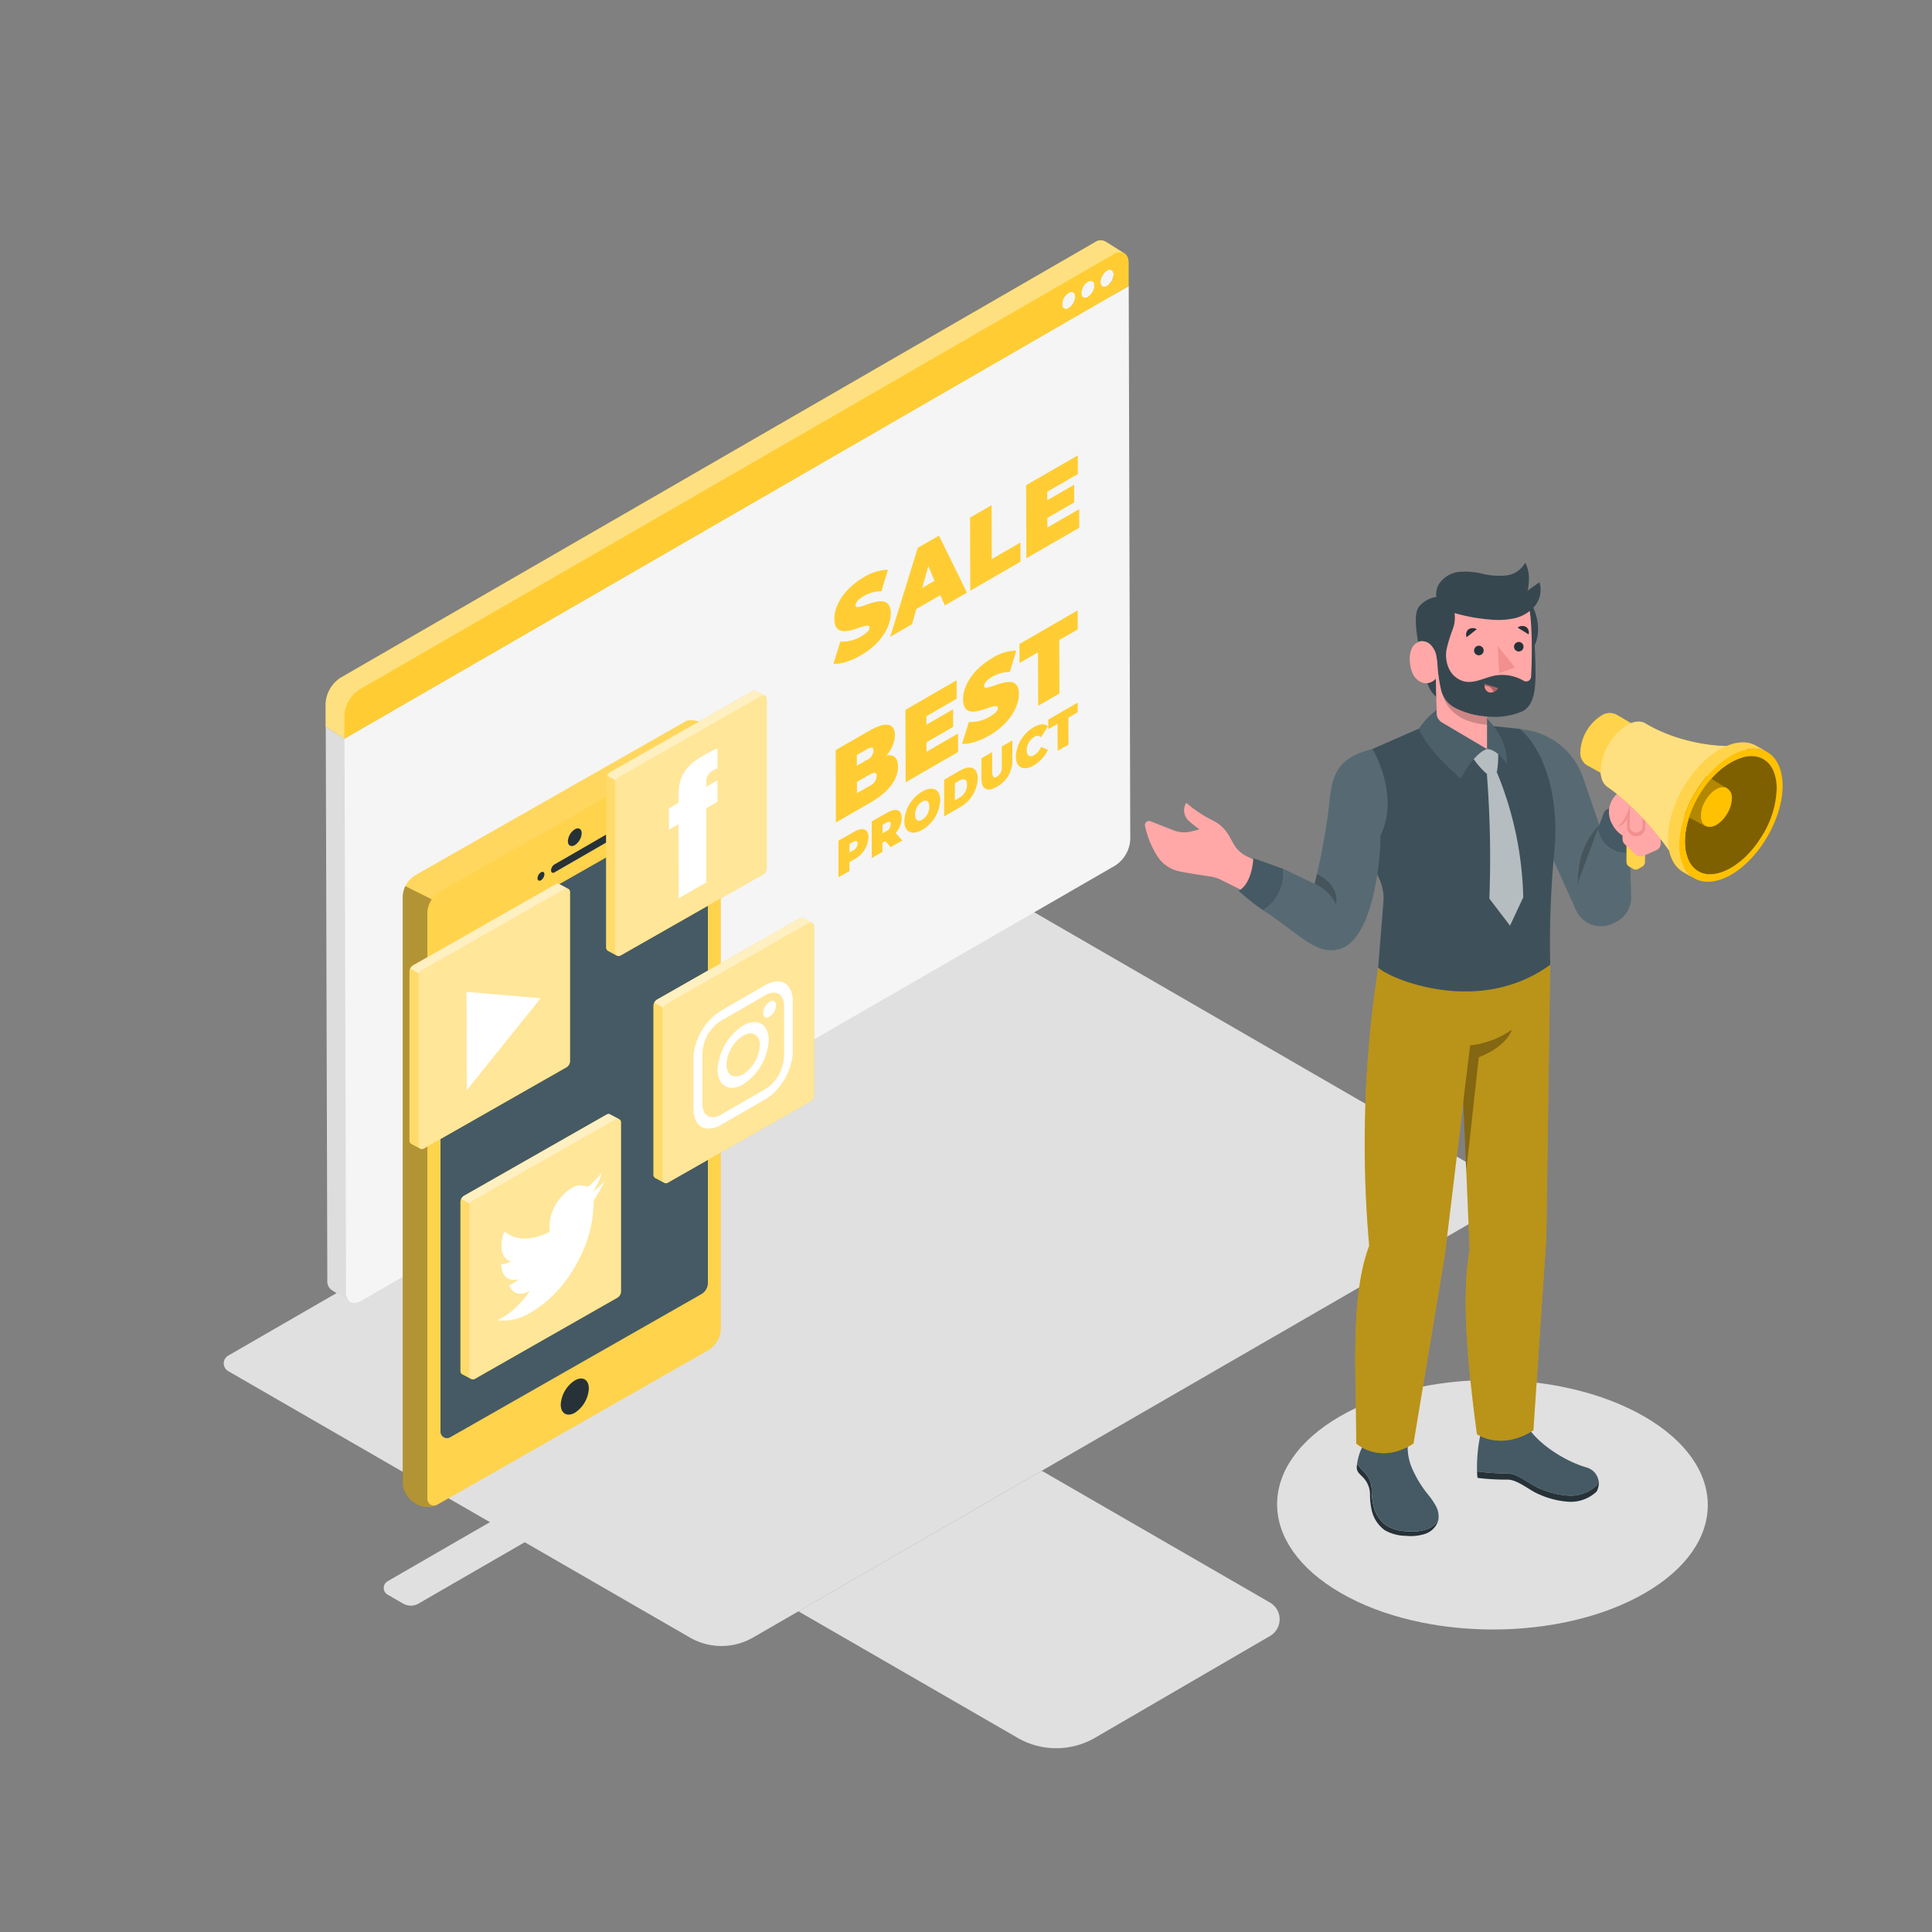 <svg xmlns="http://www.w3.org/2000/svg" viewBox="0 0 500 500"><rect x="0" y="0" width="500" height="500" fill="#808080" stroke="none"/><g id="freepik--Shadows--inject-138"><path d="M206.62,417l56.71,32.74a20,20,0,0,0,20.06,0l45.28-26.34a5,5,0,0,0,0-8.66L269.6,380.63Z" style="fill:#e0e0e0"></path><path d="M59.07,354.85l119.47,68.94a16.33,16.33,0,0,0,16.35,0L385.73,313.55a5.3,5.3,0,0,0,0-9.19l-123-71.11L59.07,350.83A2.32,2.32,0,0,0,59.07,354.85Z" style="fill:#e0e0e0"></path><path d="M425.53,366.59c-21.84-12.61-57.13-12.61-78.82,0s-21.58,33,.25,45.65,57.13,12.61,78.82,0S447.36,379.19,425.53,366.59Z" style="fill:#e0e0e0"></path><path d="M140.4,386.07l9,5.2L108.32,415a4,4,0,0,1-4,0l-4-2.31a2,2,0,0,1,0-3.47Z" style="fill:#e0e0e0"></path></g><g id="freepik--Screen--inject-138"><path d="M287.25,76.79l.39,137.39a8.57,8.57,0,0,1-3.89,6.73L90.58,332.44v4.42l-4.73-3h0l-.14-.08,0,0a2.8,2.8,0,0,1-1-2.4l-.4-143.27,4.87,3.08Z" style="fill:#f5f5f5"></path><path d="M88.15,175.39,283.3,62.72a2.59,2.59,0,0,1,3-.09v0l4.62,2.9-3.7,2.11v9.17L89.16,191.16l-4.87-3.08,0-6A8.54,8.54,0,0,1,88.15,175.39Z" style="fill:#FFC100"></path><path d="M89.16,191.16l.4,143.27c0,2.48,1.76,3.47,3.91,2.23L288.62,224a8.57,8.57,0,0,0,3.89-6.73L292.11,74Z" style="fill:#f5f5f5"></path><path d="M286.5,70A3.75,3.75,0,0,0,284.8,73c0,1.08.77,1.52,1.71,1a3.74,3.74,0,0,0,1.7-3C288.21,69.92,287.44,69.49,286.5,70Z" style="fill:#f5f5f5"></path><path d="M281.54,72.89a3.77,3.77,0,0,0-1.7,3c0,1.07.77,1.52,1.71,1a3.71,3.71,0,0,0,1.7-2.94C283.25,72.78,282.49,72.35,281.54,72.89Z" style="fill:#f5f5f5"></path><path d="M276.58,75.75a3.77,3.77,0,0,0-1.7,3c0,1.08.77,1.52,1.71,1a3.7,3.7,0,0,0,1.7-2.94C278.29,75.64,277.53,75.21,276.58,75.75Z" style="fill:#f5f5f5"></path><path d="M288.17,65.8c2.16-1.25,3.91-.25,3.92,2.22l0,6-203,117.17,0-6A8.54,8.54,0,0,1,93,178.47Zm-6.62,11a3.71,3.71,0,0,0,1.7-2.94c0-1.09-.76-1.52-1.71-1a3.77,3.77,0,0,0-1.7,3c0,1.07.77,1.52,1.71,1m-5,2.86a3.7,3.7,0,0,0,1.7-2.94c0-1.09-.76-1.52-1.71-1a3.77,3.77,0,0,0-1.7,3c0,1.08.77,1.52,1.71,1M286.51,74a3.74,3.74,0,0,0,1.7-3c0-1.08-.77-1.51-1.71-1A3.75,3.75,0,0,0,284.8,73c0,1.08.77,1.52,1.71,1" style="fill:#FFC100"></path><g style="opacity:0.2"><path d="M288.17,65.8c2.16-1.25,3.91-.25,3.92,2.22l0,6-203,117.17,0-6A8.54,8.54,0,0,1,93,178.47Zm-6.62,11a3.71,3.71,0,0,0,1.7-2.94c0-1.09-.76-1.52-1.71-1a3.77,3.77,0,0,0-1.7,3c0,1.07.77,1.52,1.71,1m-5,2.86a3.7,3.7,0,0,0,1.7-2.94c0-1.09-.76-1.52-1.71-1a3.77,3.77,0,0,0-1.7,3c0,1.08.77,1.52,1.71,1M286.51,74a3.74,3.74,0,0,0,1.7-3c0-1.08-.77-1.51-1.71-1A3.75,3.75,0,0,0,284.8,73c0,1.08.77,1.52,1.71,1" style="fill:#fff"></path></g><path d="M89.56,334.43a2.77,2.77,0,0,0,1,2.4v0l-4.73-3h0l-.14-.08,0,0a2.8,2.8,0,0,1-1-2.4l-.4-143.27,4.87,3.08Z" style="opacity:0.1"></path><path d="M88.15,175.39,283.3,62.72a2.59,2.59,0,0,1,3-.09v0l4.6,2.9a2.76,2.76,0,0,0-2.74.29L93,178.47a8.54,8.54,0,0,0-3.88,6.72l0,6-4.87-3.08,0-6A8.54,8.54,0,0,1,88.15,175.39Z" style="fill:#fff;opacity:0.5"></path><path d="M243,138.63l7.24,14.74-5.73,3.3L243.37,154l-6.24,3.61-1.1,3.92-5.63,3.25,7.13-23Zm-4.34,13.53,3.2-1.85-1.61-3.83-1.59,5.68" style="fill:#FFC100"></path><path d="M223.57,149.4a12.18,12.18,0,0,1,6.21-1.94L228.12,153a9.12,9.12,0,0,0-4.58,1.25c-1.63.94-2.14,1.78-2.13,2.41,0,2.26,9.09-4.87,9.11,2.1,0,3.46-2.54,7.83-7.65,10.78-2.73,1.58-5.51,2.42-7.16,2.21l1.77-5.69a9.61,9.61,0,0,0,5.43-1.39c1.57-.9,2.13-1.61,2.13-2.26,0-2.37-9.08,4.77-9.1-2.28C215.93,156.67,218.48,152.34,223.57,149.4Z" style="fill:#FFC100"></path><polygon points="256.61 130.75 256.65 144.7 264.07 140.42 264.09 145.36 251.12 152.85 251.06 133.96 256.61 130.75" style="fill:#FFC100"></polygon><polygon points="278.92 117.87 278.94 122.67 271.02 127.24 271.03 129.47 277.99 125.45 278 130.02 271.04 134.04 271.05 136.53 279.28 131.78 279.29 136.58 265.62 144.47 265.56 125.58 278.92 117.87" style="fill:#FFC100"></polygon><path d="M229.4,195.5c1.9-.29,3,.67,3,2.9,0,3.25-2.38,6.54-6.89,9.14l-9.17,5.3-.05-18.73,8.72-5c4.49-2.59,6.59-1.73,6.6,1.1A8.3,8.3,0,0,1,229.4,195.5Zm-4.32,7.89a3,3,0,0,0,1.81-2.52c0-1-.62-1.11-1.82-.42l-3.3,1.91v2.93l3.3-1.9m-3.33-8v2.8l2.55-1.48a2.88,2.88,0,0,0,1.79-2.44c0-.91-.56-1.06-1.8-.35l-2.55,1.47" style="fill:#FFC100"></path><polygon points="247.57 176.06 247.59 180.82 239.74 185.35 239.75 187.56 246.65 183.57 246.66 188.11 239.76 192.09 239.77 194.56 247.93 189.85 247.94 194.61 234.38 202.44 234.33 183.71 247.57 176.06" style="fill:#FFC100"></polygon><path d="M256.83,170.29a12.08,12.08,0,0,1,6.16-1.92l-1.65,5.53a8.81,8.81,0,0,0-4.54,1.24c-1.61.93-2.12,1.76-2.12,2.38,0,2.25,9-4.82,9,2.09,0,3.41-2.53,7.77-7.58,10.69-2.73,1.57-5.47,2.39-7.1,2.17l1.75-5.62a9.55,9.55,0,0,0,5.39-1.38c1.55-.9,2.11-1.6,2.11-2.24,0-2.35-9,4.74-9-2.25C249.24,177.51,251.78,173.21,256.83,170.29Z" style="fill:#FFC100"></path><polygon points="278.88 157.98 278.9 162.88 274.13 165.63 274.17 179.47 268.68 182.63 268.64 168.8 263.86 171.57 263.84 166.67 278.88 157.98" style="fill:#FFC100"></polygon><path d="M221,215.3c2.28-1.32,3.75-.79,3.75,1.4a6.91,6.91,0,0,1-3.73,5.72l-1.19.69v2.32L217,227l0-9.44Zm-.17,4.77a2,2,0,0,0,1.12-1.75c0-.69-.36-.9-1.12-.46l-1,.58v2.21l1-.58" style="fill:#FFC100"></path><path d="M231.78,215.59l1.73,1.92-3,1.71-1.4-1.56-.75.43v2.37l-2.76,1.6,0-9.45,4-2.28c2.29-1.33,3.75-.79,3.75,1.4A6,6,0,0,1,231.78,215.59Zm-2.38-.49a2,2,0,0,0,1.13-1.76c0-.69-.37-.89-1.13-.45l-1,.58v2.21l1-.58" style="fill:#FFC100"></path><path d="M238.67,204.86c2.68-1.55,4.65-.61,4.66,2.26a9.49,9.49,0,0,1-4.63,7.62c-2.68,1.55-4.64.59-4.65-2.26A9.41,9.41,0,0,1,238.67,204.86Zm0,7.3a4,4,0,0,0,1.83-3.42c0-1.47-.82-1.89-1.84-1.3a4,4,0,0,0-1.84,3.42c0,1.47.83,1.89,1.85,1.3" style="fill:#FFC100"></path><path d="M248.37,199.47c2.75-1.59,4.65-.88,4.66,2.05a8.91,8.91,0,0,1-4.63,7.4l-4.05,2.33,0-9.45Zm-.09,7a3.9,3.9,0,0,0,2-3.37c0-1.45-.81-1.78-2-1.1l-1.16.67v4.47l1.17-.67" style="fill:#FFC100"></path><path d="M262,191.62v5.19a7.72,7.72,0,0,1-4,6.79c-2.52,1.46-4,.67-4-2.16v-5.2l2.77-1.6,0,5.1c0,1.45.48,1.71,1.26,1.27a2.83,2.83,0,0,0,1.25-2.72v-5.1Z" style="fill:#FFC100"></path><path d="M267.49,188.22c1.61-.93,2.88-1,3.69-.24l-1.74,2.8a1.41,1.41,0,0,0-1.8-.06,4,4,0,0,0-1.92,3.47c0,1.44.78,1.91,1.93,1.25a4.83,4.83,0,0,0,1.8-2.15l1.75.79a9.29,9.29,0,0,1-3.68,4c-2.64,1.53-4.59.6-4.6-2.3A9.34,9.34,0,0,1,267.49,188.22Z" style="fill:#FFC100"></path><polygon points="278.89 181.85 278.89 184.32 276.49 185.71 276.51 192.69 273.73 194.29 273.71 187.31 271.31 188.7 271.3 186.23 278.89 181.85" style="fill:#FFC100"></polygon><g style="opacity:0.2"><path d="M243,138.63l7.24,14.74-5.73,3.3L243.37,154l-6.24,3.61-1.1,3.92-5.63,3.25,7.13-23Zm-4.34,13.53,3.2-1.85-1.61-3.83-1.59,5.68" style="fill:#fff"></path><path d="M223.57,149.4a12.18,12.18,0,0,1,6.21-1.94L228.12,153a9.12,9.12,0,0,0-4.58,1.25c-1.63.94-2.14,1.78-2.13,2.41,0,2.26,9.09-4.87,9.11,2.1,0,3.46-2.54,7.83-7.65,10.78-2.73,1.58-5.51,2.42-7.16,2.21l1.77-5.69a9.61,9.61,0,0,0,5.43-1.39c1.57-.9,2.13-1.61,2.13-2.26,0-2.37-9.08,4.77-9.1-2.28C215.93,156.67,218.48,152.34,223.57,149.4Z" style="fill:#fff"></path><polygon points="256.61 130.75 256.65 144.7 264.07 140.42 264.09 145.36 251.12 152.85 251.06 133.96 256.61 130.75" style="fill:#fff"></polygon><polygon points="278.92 117.87 278.94 122.67 271.02 127.24 271.03 129.47 277.99 125.45 278 130.02 271.04 134.04 271.05 136.53 279.28 131.78 279.29 136.58 265.62 144.47 265.56 125.58 278.92 117.87" style="fill:#fff"></polygon><path d="M229.4,195.5c1.9-.29,3,.67,3,2.9,0,3.25-2.38,6.54-6.89,9.14l-9.17,5.3-.05-18.73,8.72-5c4.49-2.59,6.59-1.73,6.6,1.1A8.3,8.3,0,0,1,229.4,195.5Zm-4.32,7.89a3,3,0,0,0,1.81-2.52c0-1-.62-1.11-1.82-.42l-3.3,1.91v2.93l3.3-1.9m-3.33-8v2.8l2.55-1.48a2.88,2.88,0,0,0,1.79-2.44c0-.91-.56-1.06-1.8-.35l-2.55,1.47" style="fill:#fff"></path><polygon points="247.57 176.06 247.59 180.82 239.74 185.35 239.75 187.56 246.65 183.57 246.66 188.11 239.76 192.09 239.77 194.56 247.93 189.85 247.94 194.61 234.38 202.44 234.33 183.71 247.57 176.06" style="fill:#fff"></polygon><path d="M256.83,170.29a12.08,12.08,0,0,1,6.16-1.92l-1.65,5.53a8.81,8.81,0,0,0-4.54,1.24c-1.61.93-2.12,1.76-2.12,2.38,0,2.25,9-4.82,9,2.09,0,3.41-2.53,7.77-7.58,10.69-2.73,1.57-5.47,2.39-7.1,2.17l1.75-5.62a9.55,9.55,0,0,0,5.39-1.38c1.55-.9,2.11-1.6,2.11-2.24,0-2.35-9,4.74-9-2.25C249.24,177.51,251.78,173.21,256.83,170.29Z" style="fill:#fff"></path><polygon points="278.88 157.98 278.9 162.88 274.13 165.63 274.17 179.47 268.68 182.63 268.64 168.8 263.86 171.57 263.84 166.67 278.88 157.98" style="fill:#fff"></polygon><path d="M221,215.3c2.28-1.32,3.75-.79,3.75,1.4a6.91,6.91,0,0,1-3.73,5.72l-1.19.69v2.32L217,227l0-9.44Zm-.17,4.77a2,2,0,0,0,1.12-1.75c0-.69-.36-.9-1.12-.46l-1,.58v2.21l1-.58" style="fill:#fff"></path><path d="M231.78,215.59l1.73,1.92-3,1.71-1.4-1.56-.75.43v2.37l-2.76,1.6,0-9.45,4-2.28c2.29-1.33,3.75-.79,3.75,1.4A6,6,0,0,1,231.78,215.59Zm-2.38-.49a2,2,0,0,0,1.13-1.76c0-.69-.37-.89-1.13-.45l-1,.58v2.21l1-.58" style="fill:#fff"></path><path d="M238.67,204.86c2.68-1.55,4.65-.61,4.66,2.26a9.49,9.49,0,0,1-4.63,7.62c-2.68,1.55-4.64.59-4.65-2.26A9.41,9.41,0,0,1,238.67,204.86Zm0,7.3a4,4,0,0,0,1.83-3.42c0-1.47-.82-1.89-1.84-1.3a4,4,0,0,0-1.84,3.42c0,1.47.83,1.89,1.85,1.3" style="fill:#fff"></path><path d="M248.37,199.47c2.75-1.59,4.65-.88,4.66,2.05a8.91,8.91,0,0,1-4.63,7.4l-4.05,2.33,0-9.45Zm-.09,7a3.9,3.9,0,0,0,2-3.37c0-1.45-.81-1.78-2-1.1l-1.16.67v4.47l1.17-.67" style="fill:#fff"></path><path d="M262,191.62v5.19a7.72,7.72,0,0,1-4,6.79c-2.52,1.46-4,.67-4-2.16v-5.2l2.77-1.6,0,5.1c0,1.45.48,1.71,1.26,1.27a2.83,2.83,0,0,0,1.25-2.72v-5.1Z" style="fill:#fff"></path><path d="M267.49,188.22c1.61-.93,2.88-1,3.69-.24l-1.74,2.8a1.41,1.41,0,0,0-1.8-.06,4,4,0,0,0-1.92,3.47c0,1.44.78,1.91,1.93,1.25a4.83,4.83,0,0,0,1.8-2.15l1.75.79a9.29,9.29,0,0,1-3.68,4c-2.64,1.53-4.59.6-4.6-2.3A9.34,9.34,0,0,1,267.49,188.22Z" style="fill:#fff"></path><polygon points="278.89 181.85 278.89 184.32 276.49 185.71 276.51 192.69 273.73 194.29 273.71 187.31 271.31 188.7 271.3 186.23 278.89 181.85" style="fill:#fff"></polygon></g></g><g id="freepik--device-1--inject-138"><path d="M186.38,191.49h0c-.51-1.78-4.13-5.18-7.74-5.11a3.26,3.26,0,0,0-1,.2l-70,39.85a6.81,6.81,0,0,0-3.39,5.82v151.5c0,3.86,4.45,7.54,8.63,5.77l0,0a1.53,1.53,0,0,0,.27-.11l70-39.91a6.69,6.69,0,0,0,3.38-5.82V192.22A1.64,1.64,0,0,0,186.38,191.49Z" style="fill:#FFC100"></path><path d="M186.38,191.49h0c-.51-1.78-4.13-5.18-7.74-5.11a3.26,3.26,0,0,0-1,.2l-70,39.85a6.81,6.81,0,0,0-3.39,5.82v151.5c0,3.86,4.45,7.54,8.63,5.77l0,0a1.53,1.53,0,0,0,.27-.11l70-39.91a6.69,6.69,0,0,0,3.38-5.82V192.22A1.64,1.64,0,0,0,186.38,191.49Z" style="fill:#fff;opacity:0.3"></path><path d="M114,248.27a3.36,3.36,0,0,1,1.7-2.92l65-37a1.67,1.67,0,0,1,2.5,1.45V332a3.37,3.37,0,0,1-1.69,2.92l-65,37.05a1.68,1.68,0,0,1-2.51-1.45Z" style="fill:#455a64"></path><path d="M104.21,232.25v151.5c0,3.86,4.45,7.54,8.63,5.77l0,0a1.67,1.67,0,0,1-2.24-1.56V236.44a6.68,6.68,0,0,1,1.14-3.7l-6.86-3.43A6.73,6.73,0,0,0,104.21,232.25Z" style="opacity:0.3"></path><path d="M178.65,186.38a3.26,3.26,0,0,0-1,.2l-70,39.85a6.67,6.67,0,0,0-2.69,2.88l6.86,3.43a6.54,6.54,0,0,1,2.25-2.12l70-39.85a1.66,1.66,0,0,1,2.32.72h0C185.88,189.71,182.26,186.31,178.65,186.38Z" style="fill:#fff;opacity:0.1"></path><path d="M157.23,215.79c.49-.29.9-.07.9.5a2,2,0,0,1-.89,1.55l-13.74,7.93c-.5.29-.89,0-.89-.52a1.92,1.92,0,0,1,.88-1.53Z" style="fill:#263238"></path><path d="M140,225.76c.49-.29.89-.06.89.5a2,2,0,0,1-.88,1.55c-.5.28-.9.05-.9-.51A1.93,1.93,0,0,1,140,225.76Z" style="fill:#263238"></path><path d="M148.76,214.63c1-.56,1.77-.11,1.78,1a3.94,3.94,0,0,1-1.77,3.08c-1,.57-1.8.11-1.8-1A3.91,3.91,0,0,1,148.76,214.63Z" style="fill:#263238"></path><path d="M148.76,357.26c2-1.16,3.62-.24,3.63,2.06a8,8,0,0,1-3.6,6.29c-2,1.15-3.67.21-3.67-2.09A8,8,0,0,1,148.76,357.26Z" style="fill:#263238"></path></g><g id="freepik--Icons--inject-138"><path d="M197.89,180.06h0l-2.14-1.14h0a1,1,0,0,0-1-.07l-36.87,21a1.91,1.91,0,0,0-1,1.65v43.77a1,1,0,0,0,.61.88h0l2.16,1.16h0a1,1,0,0,0,.91,0l36.87-21a1.91,1.91,0,0,0,1-1.65V180.91A.94.94,0,0,0,197.89,180.06Z" style="fill:#FFC100"></path><path d="M197.89,180.06h0l-2.14-1.14h0a1,1,0,0,0-1-.07l-36.87,21a1.91,1.91,0,0,0-1,1.65v43.77a1,1,0,0,0,.61.88h0l2.16,1.16h0a1,1,0,0,0,.91,0l36.87-21a1.91,1.91,0,0,0,1-1.65V180.91A.94.94,0,0,0,197.89,180.06Z" style="fill:#fff;opacity:0.6"></path><path d="M156.88,201.49v43.77a1,1,0,0,0,.61.88h0l2.16,1.16a.92.92,0,0,1-.47-.81V202.71a1.85,1.85,0,0,1,.15-.74l-2.26-1.3A1.9,1.9,0,0,0,156.88,201.49Z" style="fill:#FFC100;opacity:0.3"></path><path d="M195.75,178.92h0a1,1,0,0,0-1-.07l-36.87,21a1.93,1.93,0,0,0-.77.83l2.26,1.3a1.93,1.93,0,0,1,.81-.91l36.87-21a.92.92,0,0,1,.88,0h0Z" style="fill:#fff;opacity:0.4"></path><path d="M182.28,195.38c.52-.3,1.09-.61,1.68-.9s1.18-.57,1.73-.79l0,5.16a2.22,2.22,0,0,0-.53.19l-.67.36a4,4,0,0,0-1.19,1.1,2.72,2.72,0,0,0-.51,1.63v1.5l2.9-1.67,0,5.53-2.9,1.67,0,19.2-7.15,4.13-.06-19.19-2.46,1.42,0-5.53,2.47-1.43V206a15.55,15.55,0,0,1,.33-3.36,8.76,8.76,0,0,1,1.11-2.72,10.26,10.26,0,0,1,2-2.34A20.7,20.7,0,0,1,182.28,195.38Z" style="fill:#fff"></path><path d="M147,230h0l-2.15-1.14h0a.94.94,0,0,0-1-.07l-36.87,21a1.92,1.92,0,0,0-1,1.66v43.77a1,1,0,0,0,.61.88h0l2.16,1.16h0a.93.93,0,0,0,.9,0l36.87-21a1.89,1.89,0,0,0,1-1.65V230.87A.94.94,0,0,0,147,230Z" style="fill:#FFC100"></path><path d="M147,230h0l-2.15-1.14h0a.94.94,0,0,0-1-.07l-36.87,21a1.92,1.92,0,0,0-1,1.66v43.77a1,1,0,0,0,.61.88h0l2.16,1.16h0a.93.93,0,0,0,.9,0l36.87-21a1.89,1.89,0,0,0,1-1.65V230.87A.94.94,0,0,0,147,230Z" style="fill:#fff;opacity:0.6"></path><path d="M106,251.45v43.77a1,1,0,0,0,.61.88h0l2.16,1.16a.94.94,0,0,1-.47-.82V252.67a1.86,1.86,0,0,1,.16-.74l-2.26-1.3A1.9,1.9,0,0,0,106,251.45Z" style="fill:#FFC100;opacity:0.3"></path><path d="M144.82,228.88h0a.94.94,0,0,0-1-.07l-36.87,21a1.89,1.89,0,0,0-.77.84l2.26,1.3a1.91,1.91,0,0,1,.8-.91l36.87-21a1,1,0,0,1,.88,0h0Z" style="fill:#fff;opacity:0.4"></path><polygon points="120.72 256.7 139.93 258.35 120.8 282.13 120.72 256.7" style="fill:#fff"></polygon><path d="M210.14,238.85h0L208,237.71h0a.94.94,0,0,0-1-.07l-36.87,21a1.91,1.91,0,0,0-1,1.65v43.77a.94.94,0,0,0,.61.88h0l2.16,1.16h0a.9.9,0,0,0,.9,0l36.87-21a1.89,1.89,0,0,0,1-1.65V239.7A.94.94,0,0,0,210.14,238.85Z" style="fill:#FFC100"></path><path d="M210.14,238.85h0L208,237.71h0a.94.94,0,0,0-1-.07l-36.87,21a1.91,1.91,0,0,0-1,1.65v43.77a.94.94,0,0,0,.61.88h0l2.16,1.16h0a.9.9,0,0,0,.9,0l36.87-21a1.89,1.89,0,0,0,1-1.65V239.7A.94.94,0,0,0,210.14,238.85Z" style="fill:#fff;opacity:0.6"></path><path d="M169.14,260.28v43.77a.94.94,0,0,0,.61.88h0l2.16,1.16a.94.94,0,0,1-.47-.81V261.5a1.89,1.89,0,0,1,.16-.74l-2.26-1.3A1.9,1.9,0,0,0,169.14,260.28Z" style="fill:#FFC100;opacity:0.3"></path><path d="M208,237.71h0a.94.94,0,0,0-1-.07l-36.87,21a1.87,1.87,0,0,0-.77.83l2.26,1.3a2,2,0,0,1,.8-.91l36.87-21a1,1,0,0,1,.88,0h0Z" style="fill:#fff;opacity:0.4"></path><path d="M199.19,259.22l0,0c.92-.5,1.66-.06,1.65,1a3.73,3.73,0,0,1-1.67,2.87l0,0a1,1,0,0,1-1.64-1A3.71,3.71,0,0,1,199.19,259.22Z" style="fill:#fff"></path><path d="M204.93,257.1a9.06,9.06,0,0,0,.23,1.06q0,7.47,0,14.93a8.16,8.16,0,0,0-.2,1.13,16.31,16.31,0,0,1-5.12,9c-.36.32-.73.53-1.09.88l-12.94,7.47a4.19,4.19,0,0,0-.89.29c-2.7.7-4.44-.26-5.23-2.9a5,5,0,0,0-.23-1q0-7.5,0-15c.09-.1.06-.18.07-.26a12.85,12.85,0,0,1,.81-3.29,15.13,15.13,0,0,1,6.29-7.85c1.58-.93,3.15-1.84,4.73-2.75l6.58-3.79a7.59,7.59,0,0,1,1.77-.79C202.4,253.5,204.14,254.46,204.93,257.1Zm-2,16.26q0-6.45,0-12.89a5.17,5.17,0,0,0-.26-1.78c-.73-1.93-2.5-2.34-4.7-1.07l-4.75,2.74-6.49,3.75a8,8,0,0,0-1.68,1.27,10.58,10.58,0,0,0-3.26,7.23q0,6.51,0,13c0,1.93.68,3.09,2,3.45a4,4,0,0,0,2.93-.66l1.88-1.09,3.73-2.15q2.79-1.61,5.57-3.22a8.36,8.36,0,0,0,1.73-1.29,10.62,10.62,0,0,0,3.26-7.29" style="fill:#fff"></path><path d="M192.31,265.4c3.64-2.09,6.63-.38,6.64,3.79a14.62,14.62,0,0,1-6.6,11.43c-3.64,2.1-6.63.39-6.64-3.79A14.64,14.64,0,0,1,192.31,265.4Zm4.36,5.14c0-2.74-1.9-3.87-4.32-2.53l-.08.05A9.57,9.57,0,0,0,188,275.5c0,2.75,1.93,3.86,4.34,2.51l0,0a9.58,9.58,0,0,0,4.29-7.44" style="fill:#fff"></path><path d="M160.19,289.63h0l-2.15-1.14h0a.94.94,0,0,0-1-.07l-36.87,21a1.89,1.89,0,0,0-1,1.65v43.78a.92.92,0,0,0,.6.87h0l2.16,1.16h0a1,1,0,0,0,.91,0l36.87-21a1.91,1.91,0,0,0,1-1.65V290.48A.94.94,0,0,0,160.19,289.63Z" style="fill:#FFC100"></path><path d="M160.19,289.63h0l-2.15-1.14h0a.94.94,0,0,0-1-.07l-36.87,21a1.89,1.89,0,0,0-1,1.65v43.78a.92.92,0,0,0,.6.87h0l2.16,1.16h0a1,1,0,0,0,.91,0l36.87-21a1.91,1.91,0,0,0,1-1.65V290.48A.94.94,0,0,0,160.19,289.63Z" style="fill:#fff;opacity:0.6"></path><path d="M119.19,311.05v43.78a.92.92,0,0,0,.6.87h0l2.16,1.16a1,1,0,0,1-.47-.82V312.28a1.85,1.85,0,0,1,.15-.74l-2.25-1.3A1.89,1.89,0,0,0,119.19,311.05Z" style="fill:#FFC100;opacity:0.3"></path><path d="M158.05,288.49h0a.94.94,0,0,0-1-.07l-36.87,21a1.84,1.84,0,0,0-.77.84l2.25,1.3a1.88,1.88,0,0,1,.81-.91l36.87-21a1,1,0,0,1,.88,0h0Z" style="fill:#fff;opacity:0.4"></path><path d="M147.89,307.53a4.11,4.11,0,0,1,3.9-.49.43.43,0,0,0,.47,0l.21-.16a24.76,24.76,0,0,0,3.23-3.36,14.54,14.54,0,0,1-2.33,5c.34-.27.67-.52,1-.8s.7-.61,1-.93.66-.66,1-1l.06,0c-.45.88-.89,1.77-1.37,2.63-.39.69-.84,1.34-1.25,2a1.06,1.06,0,0,0-.17.51,32.46,32.46,0,0,1-4,15.33,33.59,33.59,0,0,1-8.21,10.51,28.68,28.68,0,0,1-4,2.85,13.72,13.72,0,0,1-8.55,2.11l-.14-.05A14.23,14.23,0,0,0,130,341a17.73,17.73,0,0,0,3.14-2.3,25.28,25.28,0,0,0,3.94-4.56c-2.61,1.25-4.36.76-5.33-1.5a9.54,9.54,0,0,0,1.11-.55,8.54,8.54,0,0,0,1.35-1,8.28,8.28,0,0,1-1.38.14,3.08,3.08,0,0,1-1.26-.31,2.81,2.81,0,0,1-1-.83,4,4,0,0,1-.61-1.27,13.78,13.78,0,0,1-.28-1.65c.48-.07.88-.09,1.29-.19a6.65,6.65,0,0,0,1.25-.5c-1.37-.41-2.21-1.48-2.41-3.32a9.34,9.34,0,0,1,.73-4.43c3.09,2.38,7,2.42,11.77.05,0-.37-.09-.69-.11-1a11.76,11.76,0,0,1,2.8-7.69A10.21,10.21,0,0,1,147.89,307.53Z" style="fill:#fff"></path></g><g id="freepik--Character--inject-138"><path d="M393.37,188.64l1.42.22a18.66,18.66,0,0,1,14.91,12.41l9.92,28.92-11.72,5.38-9.85-21.74Z" style="fill:#455a64"></path><path d="M393.37,188.64l1.42.22a18.66,18.66,0,0,1,14.91,12.41l9.92,28.92-11.72,5.38-9.85-21.74Z" style="fill:#fff;opacity:0.1"></path><path d="M413.24,384.4a9.72,9.72,0,0,1-7.28,2.67,22.06,22.06,0,0,1-7.7-1.94c-2.46-1-5.55-3.85-8.21-3.79a65.19,65.19,0,0,1-7.79-.53,40.36,40.36,0,0,1,1.11-10.55l12.42-.33c3.36,4.6,9.88,8.42,14.82,9.85a4.35,4.35,0,0,1,3.07,3.27s0,.05,0,.08A5.54,5.54,0,0,1,413.24,384.4Z" style="fill:#455a64"></path><path d="M390.05,381.34c2.66-.06,5.75,2.78,8.21,3.79a22.06,22.06,0,0,0,7.7,1.94,9.72,9.72,0,0,0,7.28-2.67,5.54,5.54,0,0,0,.43-1.27s0-.05,0-.08a4,4,0,0,1,0,1.66,5.56,5.56,0,0,1-.43,1.26,9.69,9.69,0,0,1-7.28,2.68,22.06,22.06,0,0,1-7.7-1.94c-2.46-1-5.55-3.85-8.21-3.79a57.93,57.93,0,0,1-7.67-.45c-.06-.55-.1-1.11-.12-1.66A65.19,65.19,0,0,0,390.05,381.34Z" style="fill:#263238"></path><path d="M355,385.56a18.33,18.33,0,0,0,.37,3.77,8.75,8.75,0,0,0,3.45,5.5,11.1,11.1,0,0,0,5.47,1.46,12.08,12.08,0,0,0,5-.52,5.68,5.68,0,0,0,2.94-2.4.2.2,0,0,0,0,.07,5.25,5.25,0,0,1-3.38,3.51,12.08,12.08,0,0,1-5,.52,11.14,11.14,0,0,1-5.48-1.46,8.74,8.74,0,0,1-3.44-5.5,17.6,17.6,0,0,1-.38-3.77,6.34,6.34,0,0,0-2-4.6c-.31-.3-.61-.6-.88-.91a2.29,2.29,0,0,1-.54-1.65c0-.23.05-.46.08-.68.45.53,1.53,1.8,1.8,2.05A6.4,6.4,0,0,1,355,385.56Z" style="fill:#263238"></path><path d="M364.47,372.43a13.74,13.74,0,0,0,1,7.64,29.23,29.23,0,0,0,4.05,6.65,19.67,19.67,0,0,1,2.12,3.09,5.61,5.61,0,0,1,.6,3.56,5.68,5.68,0,0,1-2.94,2.4,12.08,12.08,0,0,1-5,.52,11.1,11.1,0,0,1-5.47-1.46,8.75,8.75,0,0,1-3.45-5.5,18.33,18.33,0,0,1-.37-3.77,6.4,6.4,0,0,0-2-4.61c-.27-.25-1.35-1.52-1.8-2.05a13.78,13.78,0,0,1,1.86-5.34Z" style="fill:#455a64"></path><path d="M401.18,249.67l-1,70.89-3.34,49.62c-8.47,5.35-14.6,1-14.6,1-3.21-23.5-3.65-38-1.9-47.74l-1.61-38.26-4.82,39.72-8.1,48.68c-8.69,5.63-14.82,0-14.82,0,0-18-1.6-38.17,3.36-51.16a298.8,298.8,0,0,1,2.34-72Z" style="fill:#FFC100"></path><path d="M401.18,249.67l-1,70.89-3.34,49.62c-8.47,5.35-14.6,1-14.6,1-3.21-23.5-3.65-38-1.9-47.74l-1.61-38.26-4.82,39.72-8.1,48.68c-8.69,5.63-14.82,0-14.82,0,0-18-1.6-38.17,3.36-51.16a298.8,298.8,0,0,1,2.34-72Z" style="opacity:0.3"></path><path d="M401.18,249.67l-1,70.89-3.34,49.62c-8.47,5.35-14.6,1-14.6,1-3.21-23.5-3.65-38-1.9-47.74l-1.61-38.26-4.82,39.72-8.1,48.68c-8.69,5.63-14.82,0-14.82,0,0-18-1.6-38.17,3.36-51.16a298.8,298.8,0,0,1,2.34-72Z" style="fill:#fff;opacity:0.1"></path><path d="M380.47,270.55l-1.78,14.6.76,17.92,3.26-29.45c7.55-3,8.54-7.12,8.54-7.12A23.2,23.2,0,0,1,380.47,270.55Z" style="opacity:0.3"></path><path d="M385.08,187.77l8.29.87c6.79,6,10.29,18.55,8.83,32.42a245.75,245.75,0,0,0-1,28.61c-18.4,13.44-41.61,3.65-44.53.73l1.36-17a11.68,11.68,0,0,0-.93-5.6c-1.74-4-4.84-12-5.25-18.13a32.06,32.06,0,0,1,3.36-15.84l12-5.26Z" style="fill:#455a64"></path><g style="opacity:0.1"><path d="M385.08,187.77l8.29.87c6.79,6,10.29,18.55,8.83,32.42a245.75,245.75,0,0,0-1,28.61c-18.4,13.44-41.61,3.65-44.53.73l1.36-17a11.68,11.68,0,0,0-.93-5.6c-1.74-4-4.84-12-5.25-18.13a32.06,32.06,0,0,1,3.36-15.84l12-5.26Z"></path></g><path d="M387.38,199.85a89.66,89.66,0,0,1,6.83,32.38l-3.42,7.33-5.34-7a277.42,277.42,0,0,0-.65-32.23Z" style="fill:#455a64"></path><path d="M387.67,193.83a24.72,24.72,0,0,1-.29,6,4.8,4.8,0,0,1-2.58.47,21.1,21.1,0,0,1-4.14-5l4.14-1.49Z" style="fill:#455a64"></path><g style="opacity:0.6"><path d="M387.38,199.85a89.66,89.66,0,0,1,6.83,32.38l-3.42,7.33-5.34-7a277.42,277.42,0,0,0-.65-32.23Z" style="fill:#fff"></path><path d="M387.67,193.83a24.72,24.72,0,0,1-.29,6,4.8,4.8,0,0,1-2.58.47,21.1,21.1,0,0,1-4.14-5l4.14-1.49Z" style="fill:#fff"></path></g><path d="M384.8,193.83c-3.56,1.31-6.74,7.66-6.74,7.66-9.37-8-10.83-12.92-10.83-12.92a18.86,18.86,0,0,1,4.54-4.8Z" style="fill:#455a64"></path><path d="M384.8,193.83c2.73.07,5.14,3.87,5.14,3.87.43-6.65-5.14-11.76-5.14-11.76Z" style="fill:#455a64"></path><g style="opacity:0.35"><path d="M384.8,193.83c-3.56,1.31-6.74,7.66-6.74,7.66-9.37-8-10.83-12.92-10.83-12.92a18.86,18.86,0,0,1,4.54-4.8Z" style="fill:#fff;opacity:0.1"></path><path d="M384.8,193.83c2.73.07,5.14,3.87,5.14,3.87.43-6.65-5.14-11.76-5.14-11.76Z" style="fill:#fff;opacity:0.1"></path></g><path d="M367.23,157a7.37,7.37,0,0,1,4.72-2.55l24.66,2.33c2.85,6.11.58,10.16.58,10.16.38,9.32.7,15.25-3.34,17.22a18.65,18.65,0,0,1-9,1.27,21.28,21.28,0,0,1-8.26-2.23l-.13-.07a7.06,7.06,0,0,1-3.54-4.71,39.58,39.58,0,0,1-.85-5.52,22,22,0,0,0-.34-3.15,5.62,5.62,0,0,0-1.38-2.79,3.18,3.18,0,0,0-2.85-1,2.18,2.18,0,0,0-.5.2C366.28,162,366.08,158.44,367.23,157Z" style="fill:#37474f"></path><path d="M376.26,157.7a8.73,8.73,0,0,1-.33,5.24,38.75,38.75,0,0,0-1.56,5.09,8.32,8.32,0,0,0,.68,5.14,6,6,0,0,0,3.93,3.19c2.64.57,5.23-1,7.89-1.52a10.92,10.92,0,0,1,7.43,1.33,1.28,1.28,0,0,0,1.94-1c.31-5.37.31-13.78-.48-17.74Z" style="fill:#ffa8a7"></path><polygon points="373.74 181.69 373.74 181.68 373.75 181.69 373.74 181.69" style="fill:#ffa8a7"></polygon><path d="M371.59,175.57l.11,4.78a7.48,7.48,0,0,1-2.3-3.61A3.32,3.32,0,0,0,371.59,175.57Z" style="fill:#37474f"></path><path d="M395.35,152.84l3.06-2.16a6.66,6.66,0,0,1-1.17,6.12,9.71,9.71,0,0,1-5.41,3.23,20.18,20.18,0,0,1-6.35.29,45.42,45.42,0,0,1-9.18-1.7,7.22,7.22,0,0,1-3.6-1.92,4.88,4.88,0,0,1-.19-5.7,7.11,7.11,0,0,1,5.07-3,19.08,19.08,0,0,1,6.1.49,18.23,18.23,0,0,0,6.1.44,6.34,6.34,0,0,0,4.92-3.3C396.43,148.49,395.35,152.84,395.35,152.84Z" style="fill:#37474f"></path><polygon points="387.61 167.22 392.11 172.75 387.98 174.23 387.61 167.22" style="fill:#f28f8f"></polygon><path d="M384.2,177l3.48,1.09a2.12,2.12,0,0,1-2.34,1.09A2,2,0,0,1,384.2,177Z" style="fill:#f28f8f"></path><path d="M384.2,177l3.48,1.09a2.12,2.12,0,0,1-2.34,1.09A2,2,0,0,1,384.2,177Z" style="opacity:0.3"></path><path d="M386.47,179.08a1.91,1.91,0,0,1-1.13.07,1.76,1.76,0,0,1-1.13-1.59,2,2,0,0,1,1.34.25A2.06,2.06,0,0,1,386.47,179.08Z" style="fill:#f28f8f"></path><path d="M381.49,168.43a1.24,1.24,0,1,0,1.17-1.32A1.26,1.26,0,0,0,381.49,168.43Z" style="fill:#263238"></path><path d="M391.83,167.46a1.23,1.23,0,1,0,1.16-1.32A1.24,1.24,0,0,0,391.83,167.46Z" style="fill:#263238"></path><path d="M392.76,162.41l2.84,1.77a1.8,1.8,0,0,0-.64-1.93A2.07,2.07,0,0,0,392.76,162.41Z" style="fill:#263238"></path><path d="M382.19,162.84l-2.63,2.07a1.81,1.81,0,0,1,.43-2A2.05,2.05,0,0,1,382.19,162.84Z" style="fill:#263238"></path><path d="M365.28,168a3.4,3.4,0,0,1,1.71-1.81,2.18,2.18,0,0,1,.5-.2,3.18,3.18,0,0,1,2.85,1,5.62,5.62,0,0,1,1.38,2.79,22,22,0,0,1,.34,3.15,40,40,0,0,0,.88,5.65,7,7,0,0,0,3.52,4.58l.12.07a21.28,21.28,0,0,0,8.26,2.23v8.41l-11.66-6.9a2.83,2.83,0,0,1-1.38-2.38c0-1.35-.06-2.83-.09-4.2l-.11-4.78a3.32,3.32,0,0,1-2.19,1.17,2.93,2.93,0,0,1-1.15-.06,4.35,4.35,0,0,1-2.57-2.23,8.33,8.33,0,0,1-.82-3.39A7,7,0,0,1,365.28,168Z" style="fill:#ffa8a7"></path><path d="M374.92,183a7.85,7.85,0,0,1-1.44-3,7,7,0,0,0,3,3.13l.12.07a21.28,21.28,0,0,0,8.26,2.23v2.14a20.81,20.81,0,0,1-4.88-1A10.93,10.93,0,0,1,374.92,183Z" style="opacity:0.2"></path><path d="M327,223.76l-4.4-2.18a7.75,7.75,0,0,1-3.28-3.06L318,216.16a9.66,9.66,0,0,0-4-3.75,33.09,33.09,0,0,1-7-4.64h0a3.64,3.64,0,0,0,.57,4.57,25,25,0,0,0,2.86,2.29l-2.11.54a7.51,7.51,0,0,1-4.59-.28l-6-2.35a1.05,1.05,0,0,0-1.41,1.16,24,24,0,0,0,3,7.56,9,9,0,0,0,6.12,4.3c3.08.58,6.06,1,7.75,1.28a9.41,9.41,0,0,1,2.79.86l6.46,3.21Z" style="fill:#ffa8a7"></path><path d="M331.2,230.53a11,11,0,0,0,.77-5.73l8.25,3.92a170.19,170.19,0,0,0,3.5-18.28c1-8.32.77-13.91,11.47-16.61,0,0,7.21,11.89,2.08,22.41,0,7.75-2.27,26.17-9.93,29.13-6.35,2.45-10.83-3.59-20.51-9.84A11,11,0,0,0,331.2,230.53Z" style="fill:#455a64"></path><path d="M331.2,230.53a11,11,0,0,0,.77-5.73l8.25,3.92a170.19,170.19,0,0,0,3.5-18.28c1-8.32.77-13.91,11.47-16.61,0,0,7.21,11.89,2.08,22.41,0,7.75-2.27,26.17-9.93,29.13-6.35,2.45-10.83-3.59-20.51-9.84A11,11,0,0,0,331.2,230.53Z" style="fill:#fff;opacity:0.1"></path><path d="M345.77,234.2c-.29-1.24-2.34-4.09-5.55-5.48,0,0,.24-1,.61-2.54C342.49,227,346.59,229.52,345.77,234.2Z" style="opacity:0.2"></path><path d="M324.37,222.11l7.6,2.69a10.78,10.78,0,0,1-5.14,10.73,56.24,56.24,0,0,1-6.3-5S323.82,229.34,324.37,222.11Z" style="fill:#455a64"></path><path d="M413.9,213.52l-5.73,15.55.41-4.16a19,19,0,0,1,5.32-11.39Z" style="opacity:0.2"></path><path d="M421.8,220.7l-.19-6-3-4.52a2,2,0,0,0-3.63.42l-1.38,3.73a7.3,7.3,0,0,0,2.34,4.61A7.43,7.43,0,0,0,421.8,220.7Z" style="fill:#455a64"></path><path d="M415.94,219a7.3,7.3,0,0,1-2.34-4.61L407.79,230a7.07,7.07,0,0,0,.11,5.58h0a7.06,7.06,0,0,0,9.66,3.35l.77-.4a7.05,7.05,0,0,0,3.82-6.49l-.35-11.33A7.43,7.43,0,0,1,415.94,219Z" style="fill:#455a64"></path><path d="M415.94,219a7.3,7.3,0,0,1-2.34-4.61L407.79,230a7.07,7.07,0,0,0,.11,5.58h0a7.06,7.06,0,0,0,9.66,3.35l.77-.4a7.05,7.05,0,0,0,3.82-6.49l-.35-11.33A7.43,7.43,0,0,1,415.94,219Z" style="fill:#fff;opacity:0.1"></path><path d="M422.66,224.86l-1.06-.61a1.36,1.36,0,0,1-.66-1.15v-4.78l2.39,1.42,2.38-1.38v4.74a1.33,1.33,0,0,1-.66,1.15l-1.06.61A1.32,1.32,0,0,1,422.66,224.86Z" style="fill:#FFC100"></path><path d="M422.66,224.86l-1.06-.61a1.36,1.36,0,0,1-.66-1.15v-4.78l2.39,1.42,2.38-1.38v4.74a1.33,1.33,0,0,1-.66,1.15l-1.06.61A1.32,1.32,0,0,1,422.66,224.86Z" style="fill:#fff;opacity:0.3"></path><path d="M421.62,203.9l2.6-.46,4.79,3.42a1.81,1.81,0,0,1,.77,1.49v10a1.83,1.83,0,0,1-1.09,1.67l-3.35,1.48a1.86,1.86,0,0,1-2-.34l-2.83-2.65a1.85,1.85,0,0,1-.6-1.36v-.91a7.36,7.36,0,0,1-2.62-2.86,6.35,6.35,0,0,1-.89-3.48h0A6.37,6.37,0,0,1,421.62,203.9Z" style="fill:#ffa8a7"></path><path d="M421.78,208.25v5.55a1.67,1.67,0,0,0,1.67,1.67h0a1.66,1.66,0,0,0,1.66-1.67v-5.93l.69,1.66v4.55a2.35,2.35,0,0,1-2.35,2.35h0a2.36,2.36,0,0,1-2.36-2.35v-2.29a3.62,3.62,0,0,1-2.5,2.23C421.09,212.1,421.78,208.25,421.78,208.25Z" style="fill:#f28f8f"></path><path d="M418.2,184.86l-.06,0h0a3.79,3.79,0,0,0-3.79.39,11.76,11.76,0,0,0-5.35,9.26,3.8,3.8,0,0,0,1.53,3.42L418,202.1l7.2-13.14Zm-8.61,9.26a8.43,8.43,0,0,1,.05-.86,8.43,8.43,0,0,0-.05.86,5.1,5.1,0,0,0,.06.8A5.1,5.1,0,0,1,409.59,194.12Z" style="fill:#FFC100"></path><path d="M418.2,184.86l-.06,0h0a3.79,3.79,0,0,0-3.79.39,11.76,11.76,0,0,0-5.35,9.26,3.8,3.8,0,0,0,1.53,3.42L418,202.1l7.2-13.14Zm-8.61,9.26a8.43,8.43,0,0,1,.05-.86,8.43,8.43,0,0,0-.05.86,5.1,5.1,0,0,0,.06.8A5.1,5.1,0,0,1,409.59,194.12Z" style="fill:#fff;opacity:0.3"></path><path d="M425.87,187.24l-.07-.05h0c-1.23-.7-2.93-.59-4.81.49a14.94,14.94,0,0,0-6.77,11.73c0,2.12.75,3.62,1.94,4.33,12,8.61,19.24,21.72,19.24,21.72l17.18-32.87C446.31,194,434.56,192.44,425.87,187.24Z" style="fill:#FFC100"></path><path d="M425.87,187.24l-.07-.05h0c-1.23-.7-2.93-.59-4.81.49a14.94,14.94,0,0,0-6.77,11.73c0,2.12.75,3.62,1.94,4.33,12,8.61,19.24,21.72,19.24,21.72l17.18-32.87C446.31,194,434.56,192.44,425.87,187.24Z" style="fill:#fff;opacity:0.5"></path><path d="M436.17,215.66a17.58,17.58,0,0,0-.13,2.15,14,14,0,0,0,.14,2,14,14,0,0,1-.14-2A17.58,17.58,0,0,1,436.17,215.66Z" style="fill:#455a64"></path><path d="M458.07,198a6.4,6.4,0,0,0-.65-.72s0,0,0,0a5.94,5.94,0,0,0-.69-.55l-.39-.25a5.86,5.86,0,0,0-1.77-.65,6.56,6.56,0,0,0-1.49-.13,7.89,7.89,0,0,0-1.07.1,9.88,9.88,0,0,0-1.12.25l-.57.17a12.72,12.72,0,0,0-1.18.48,11.66,11.66,0,0,0-1.21.63,18.54,18.54,0,0,0-3,2.14c-.38.33-.75.68-1.12,1.05s-.71.74-1.06,1.13c-.17.2-.34.39-.51.6a28,28,0,0,0-2.32,3.24c-.28.46-.55.92-.81,1.39s-.49,1-.72,1.44-.44,1-.64,1.45a26.13,26.13,0,0,0-1.18,3.71c-.11.49-.21,1-.29,1.48,0,.24-.07.49-.1.73a17.58,17.58,0,0,0-.13,2.15,14,14,0,0,0,.14,2,10.17,10.17,0,0,0,.59,2.28,8.53,8.53,0,0,0,.46,1,7.29,7.29,0,0,0,.55.85,5.85,5.85,0,0,0,4,2.29,6.72,6.72,0,0,0,1,0,8,8,0,0,0,1.07-.09,9.73,9.73,0,0,0,1.11-.25c.19,0,.39-.11.58-.18a13.6,13.6,0,0,0,2.39-1.1,21.35,21.35,0,0,0,5.66-4.92c.17-.2.33-.41.5-.62.32-.41.64-.84.94-1.28s.6-.89.88-1.34a24.47,24.47,0,0,0,3.87-12.36,12.19,12.19,0,0,0-.55-3.75A7.63,7.63,0,0,0,458.07,198Z" style="fill:#FFC100"></path><path d="M458.07,198a6.4,6.4,0,0,0-.65-.72s0,0,0,0a5.94,5.94,0,0,0-.69-.55l-.39-.25a5.86,5.86,0,0,0-1.77-.65,6.56,6.56,0,0,0-1.49-.13,7.89,7.89,0,0,0-1.07.1,9.88,9.88,0,0,0-1.12.25l-.57.17a12.72,12.72,0,0,0-1.18.48,11.66,11.66,0,0,0-1.21.63,18.54,18.54,0,0,0-3,2.14c-.38.33-.75.68-1.12,1.05s-.71.74-1.06,1.13c-.17.2-.34.39-.51.6a28,28,0,0,0-2.32,3.24c-.28.46-.55.92-.81,1.39s-.49,1-.72,1.44-.44,1-.64,1.45a26.13,26.13,0,0,0-1.18,3.71c-.11.49-.21,1-.29,1.48,0,.24-.07.49-.1.73a17.58,17.58,0,0,0-.13,2.15,14,14,0,0,0,.14,2,10.17,10.17,0,0,0,.59,2.28,8.53,8.53,0,0,0,.46,1,7.29,7.29,0,0,0,.55.85,5.85,5.85,0,0,0,4,2.29,6.72,6.72,0,0,0,1,0,8,8,0,0,0,1.07-.09,9.73,9.73,0,0,0,1.11-.25c.19,0,.39-.11.58-.18a13.6,13.6,0,0,0,2.39-1.1,21.35,21.35,0,0,0,5.66-4.92c.17-.2.33-.41.5-.62.32-.41.64-.84.94-1.28s.6-.89.88-1.34a24.47,24.47,0,0,0,3.87-12.36,12.19,12.19,0,0,0-.55-3.75A7.63,7.63,0,0,0,458.07,198Z" style="opacity:0.5"></path><polygon points="440.88 200.4 447.08 204.1 441.37 213.82 434.55 210.15 440.88 200.4" style="fill:#FFC100"></polygon><polygon points="440.88 200.4 447.08 204.1 441.37 213.82 434.55 210.15 440.88 200.4" style="opacity:0.3"></polygon><path d="M447.55,204.54a1.7,1.7,0,0,0-.22-.24h0l-.23-.19L447,204a1.75,1.75,0,0,0-.59-.22,2.1,2.1,0,0,0-.51-.05l-.36,0a2.74,2.74,0,0,0-.37.08l-.2.06a3.2,3.2,0,0,0-.39.16,3.17,3.17,0,0,0-.41.21,6.15,6.15,0,0,0-1,.72c-.13.12-.26.23-.38.36l-.36.38c-.06.06-.11.13-.17.2a9.38,9.38,0,0,0-.78,1.09c-.1.16-.19.31-.27.47s-.17.32-.25.49-.15.32-.21.49a8.25,8.25,0,0,0-.4,1.25c0,.16-.07.33-.1.49l0,.25a6.11,6.11,0,0,0-.05.73,4.8,4.8,0,0,0,.05.67c0,.14.05.27.08.4l.12.37.15.32a2.9,2.9,0,0,0,.19.29,2,2,0,0,0,1.36.77,1.9,1.9,0,0,0,.34,0l.36,0a2.74,2.74,0,0,0,.37-.08l.2-.06a4.37,4.37,0,0,0,.8-.37,7.41,7.41,0,0,0,1.91-1.66l.17-.21.32-.43c.1-.15.2-.3.29-.45a8.25,8.25,0,0,0,1.31-4.17,4.33,4.33,0,0,0-.19-1.26A2.55,2.55,0,0,0,447.55,204.54Z" style="fill:#FFC100"></path><path d="M457.52,194.72l-.14-.09.14.1Z" style="fill:#FFC100"></path><path d="M434.55,218.68c0-8.49,5.94-18.84,13.33-23.1,3.69-2.13,7-2.34,9.46-1L454.5,193h0c-2.43-1.39-5.78-1.19-9.48,1-7.39,4.27-13.36,14.61-13.34,23.1,0,4.09,1.42,7,3.7,8.45h0l.16.09.14.09,2.69,1.57h0C436,225.79,434.56,222.85,434.55,218.68Z" style="fill:#FFC100"></path><path d="M434.55,218.68c0-8.49,5.94-18.84,13.33-23.1,3.69-2.13,7-2.34,9.46-1L454.5,193h0c-2.43-1.39-5.78-1.19-9.48,1-7.39,4.27-13.36,14.61-13.34,23.1,0,4.09,1.42,7,3.7,8.45h0l.16.09.14.09,2.69,1.57h0C436,225.79,434.56,222.85,434.55,218.68Z" style="fill:#fff;opacity:0.3"></path><path d="M457.52,194.73l-.14-.1,0,0c-2.43-1.37-5.77-1.16-9.46,1-7.39,4.26-13.36,14.61-13.33,23.1,0,4.17,1.46,7.11,3.82,8.53s5.84,1.29,9.6-.88c7.39-4.27,13.36-14.61,13.33-23.1C461.29,199.08,459.85,196.15,457.52,194.73Zm-1.58,21.72c-.28.45-.57.9-.88,1.34s-.62.87-.94,1.28c-.17.21-.33.42-.5.62a21.35,21.35,0,0,1-5.66,4.92,13.6,13.6,0,0,1-2.39,1.1c-.19.07-.39.13-.58.18a9.73,9.73,0,0,1-1.11.25,8,8,0,0,1-1.07.09,6.72,6.72,0,0,1-1,0,5.85,5.85,0,0,1-4-2.29,7.29,7.29,0,0,1-.55-.85,8.53,8.53,0,0,1-.46-1,10.17,10.17,0,0,1-.59-2.28,14,14,0,0,1-.14-2,17.58,17.58,0,0,1,.13-2.15c0-.24.06-.49.1-.73.08-.49.18-1,.29-1.48a26.13,26.13,0,0,1,1.18-3.71c.2-.49.41-1,.64-1.45s.47-1,.72-1.44.53-.93.81-1.39a28,28,0,0,1,2.32-3.24c.17-.21.34-.4.51-.6.35-.39.7-.77,1.06-1.13s.74-.72,1.12-1.05a18.54,18.54,0,0,1,3-2.14,11.66,11.66,0,0,1,1.21-.63,12.72,12.72,0,0,1,1.18-.48l.57-.17a9.88,9.88,0,0,1,1.12-.25,7.89,7.89,0,0,1,1.07-.1,6.56,6.56,0,0,1,1.49.13,5.86,5.86,0,0,1,1.77.65l.39.25a5.94,5.94,0,0,1,.69.55s0,0,0,0a6.4,6.4,0,0,1,.65.72,7.63,7.63,0,0,1,1.19,2.33,12.19,12.19,0,0,1,.55,3.75h0A24.47,24.47,0,0,1,455.94,216.45Z" style="fill:#FFC100"></path></g></svg>
